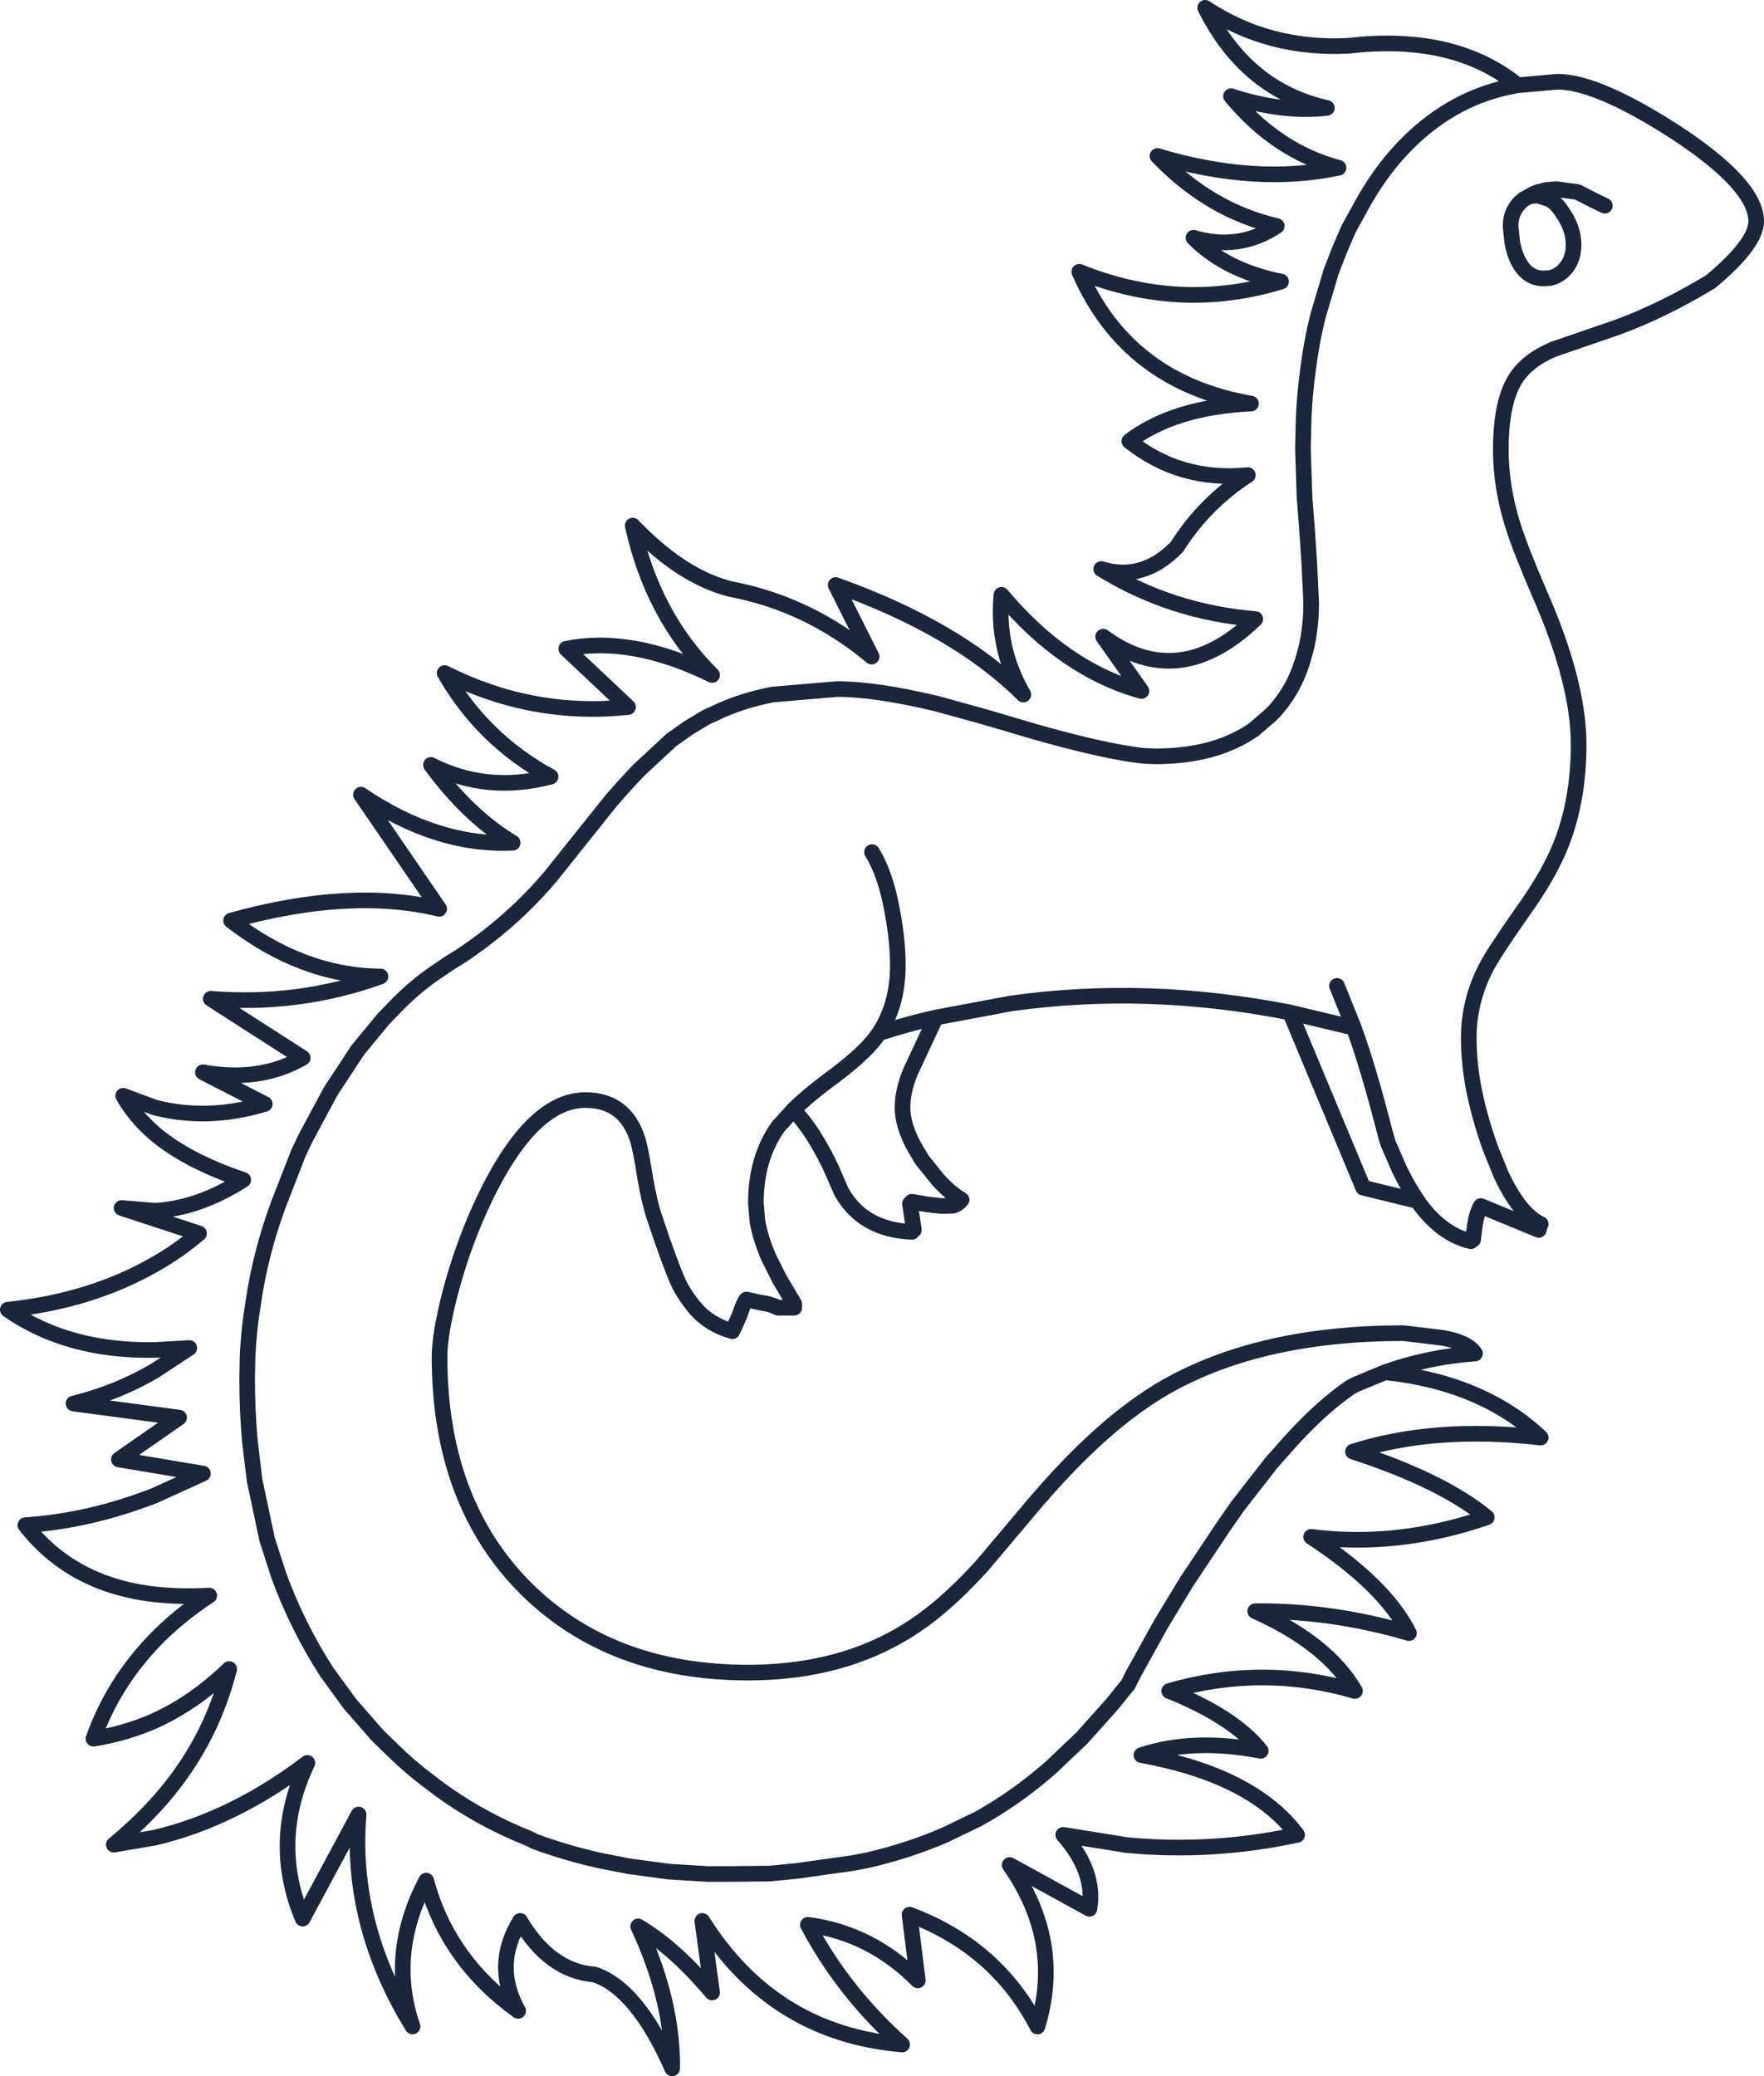 <?xml version="1.0" encoding="UTF-8" standalone="no"?>
<svg xmlns:xlink="http://www.w3.org/1999/xlink" height="265.45px" width="225.55px" xmlns="http://www.w3.org/2000/svg">
  <g transform="matrix(1.0, 0.0, 0.0, 1.0, 112.8, 132.75)">
    <path d="M58.15 -6.7 L60.3 -1.35 Q62.15 3.7 64.3 12.1 L64.65 13.35 66.15 16.8 Q67.25 19.05 68.45 20.8 L68.75 21.25 Q71.65 25.1 75.25 25.95 L75.4 25.75 75.55 25.75 75.8 23.75 Q76.05 22.3 76.55 21.45 L83.95 24.5 84.05 24.1 84.2 23.75 Q81.5 22.5 79.1 17.35 L77.75 14.0 Q76.2 9.65 75.5 5.7 75.0 2.7 75.0 -0.05 75.0 -4.75 77.2 -9.0 78.1 -10.8 82.0 -16.35 85.35 -21.05 86.85 -24.9 89.05 -30.55 89.05 -37.55 89.05 -45.5 84.05 -56.85 81.55 -62.65 80.65 -65.55 79.1 -70.45 79.1 -75.25 79.1 -81.15 80.85 -84.1 82.3 -86.6 85.85 -88.1 L93.85 -90.85 Q99.75 -93.0 105.95 -96.75 111.75 -101.6 111.75 -104.45 111.75 -109.1 101.35 -115.9 91.4 -122.3 86.35 -122.3 L81.25 -121.85 Q77.1 -121.15 73.5 -119.2 69.0 -116.75 65.35 -112.45 63.15 -109.85 61.3 -106.5 L59.65 -103.5 58.5 -100.85 57.4 -98.0 55.75 -92.45 Q54.9 -89.1 54.45 -85.5 54.05 -82.6 53.9 -79.55 L53.8 -75.65 53.8 -75.3 54.0 -69.2 54.3 -65.35 54.6 -60.9 54.85 -55.7 Q54.85 -51.85 53.9 -48.75 52.7 -44.4 49.75 -41.4 L47.55 -39.5 Q42.65 -36.05 34.95 -36.05 L33.55 -36.1 Q30.5 -36.4 25.35 -37.65 21.2 -38.65 15.8 -40.3 L12.35 -41.3 6.9 -42.8 Q-0.85 -44.65 -5.75 -44.65 L-14.0 -43.95 Q-18.15 -43.15 -21.5 -41.5 L-22.5 -41.05 -24.75 -39.7 -26.95 -38.15 -31.2 -34.2 -33.1 -32.15 -34.6 -30.45 -37.8 -26.45 -42.35 -20.75 Q-44.25 -18.5 -46.3 -16.55 -49.25 -13.75 -52.45 -11.5 -53.75 -10.55 -55.2 -9.7 L-57.2 -8.35 Q-59.6 -6.7 -61.85 -4.45 L-63.75 -2.5 -67.05 1.5 -70.5 6.75 -73.7 12.7 -74.65 14.7 -77.2 21.25 Q-79.5 27.5 -80.4 33.7 -81.0 37.3 -81.15 40.8 L-81.2 43.5 Q-81.2 47.6 -80.85 51.5 L-80.25 56.5 -78.65 64.05 -77.15 68.7 Q-74.75 75.25 -71.0 81.05 L-68.05 85.1 -64.6 89.05 -64.2 89.45 -62.45 91.15 Q-60.25 93.3 -57.75 95.15 -55.45 96.95 -52.95 98.45 -49.4 100.6 -45.55 102.15 -44.95 102.4 -44.4 102.7 -40.45 104.15 -36.25 105.1 L-32.45 105.85 -27.25 106.55 -22.35 106.85 -19.65 106.85 -14.4 106.8 -10.85 106.45 -3.75 105.45 -1.9 105.1 Q3.45 103.85 8.05 101.85 L9.8 101.0 12.1 99.9 Q17.05 97.2 21.6 93.2 L25.5 89.5 29.35 85.2 31.25 82.85 31.4 82.7 32.1 81.3 35.7 74.8 38.95 69.45 43.55 62.55 44.0 61.9 45.5 59.75 49.75 54.3 52.05 51.7 Q56.2 47.1 59.9 44.6 L60.45 44.3 64.3 42.7 Q69.75 40.75 75.8 40.3 74.85 38.85 71.65 38.3 L66.65 37.7 Q48.45 37.7 36.4 44.5 33.85 45.95 31.25 47.95 25.6 52.3 19.55 59.4 L12.8 67.4 Q8.9 71.7 5.35 74.3 -3.9 81.1 -17.15 81.1 -34.65 81.1 -45.5 70.4 -56.6 59.35 -56.6 40.7 -56.6 37.9 -55.25 32.6 -53.75 26.9 -51.4 21.7 -45.1 7.9 -37.95 7.9 -32.85 7.9 -31.25 13.0 -30.85 14.35 -30.3 17.9 -29.7 21.25 -29.1 22.95 L-28.1 25.9 Q-26.4 30.75 -25.7 31.95 -24.55 33.95 -23.15 35.3 -21.4 36.85 -19.15 37.45 L-18.25 35.45 Q-17.7 33.75 -17.35 33.4 L-15.55 33.8 Q-14.3 33.95 -13.3 34.45 L-11.25 34.45 -11.25 33.95 -13.15 30.75 -14.55 27.95 Q-15.55 25.6 -15.95 23.45 L-16.15 21.05 Q-16.15 15.3 -13.3 11.3 L-11.35 9.15 Q-9.7 7.5 -7.1 5.55 -2.45 2.15 -0.8 -0.1 L-0.4 -0.65 Q0.75 -2.4 1.35 -4.45 2.0 -6.7 2.0 -9.35 2.0 -12.35 1.35 -15.9 0.5 -20.9 -1.3 -23.8 M92.4 -106.45 L91.05 -107.1 88.9 -108.2 86.3 -108.55 Q84.2 -108.55 82.8 -107.7 L83.2 -107.7 83.85 -107.75 85.25 -107.3 Q86.2 -106.85 87.0 -105.55 88.4 -103.55 88.4 -101.45 88.4 -99.6 87.35 -98.4 86.6 -97.5 85.4 -97.2 L84.55 -97.15 Q82.4 -97.15 81.25 -99.55 80.75 -100.6 80.55 -101.85 L80.35 -103.85 Q80.35 -105.95 82.0 -107.25 L82.8 -107.7 M81.25 -121.85 Q73.15 -128.45 59.65 -126.9 49.45 -126.35 41.3 -131.75 46.55 -121.25 56.85 -118.95 51.2 -118.3 44.6 -120.45 50.45 -113.4 58.35 -111.3 47.75 -109.05 35.2 -112.8 41.85 -105.85 50.45 -103.85 45.65 -100.65 39.8 -102.35 43.95 -98.15 51.0 -96.75 38.1 -92.8 25.2 -98.0 31.35 -83.9 47.15 -81.15 37.35 -80.7 31.6 -76.35 38.1 -71.15 46.75 -72.0 41.2 -68.4 37.7 -62.85 33.35 -58.35 28.0 -60.0 36.9 -54.5 47.7 -53.6 37.95 -44.2 28.25 -51.35 L33.15 -44.4 Q23.25 -47.15 15.25 -56.7 14.6 -49.85 18.05 -43.95 9.5 -52.45 -5.95 -57.95 L-1.35 -48.8 Q-9.4 -55.55 -19.45 -57.45 -25.7 -59.05 -31.9 -65.55 -29.35 -54.0 -21.75 -46.45 -32.05 -51.5 -40.4 -49.8 L-32.5 -42.35 Q-44.75 -41.05 -55.95 -46.7 -51.1 -38.2 -42.4 -33.45 -50.55 -31.3 -57.7 -34.95 -52.95 -28.45 -47.25 -25.0 -56.95 -24.55 -66.65 -31.15 L-56.65 -16.55 Q-68.0 -19.3 -83.25 -15.05 -74.15 -8.0 -64.15 -7.9 -74.5 -4.15 -85.85 -5.05 L-74.1 2.5 Q-79.55 5.65 -86.85 4.35 L-78.95 8.4 Q-86.25 10.6 -93.0 8.85 L-97.05 7.35 Q-95.55 10.0 -93.0 12.2 -88.85 15.7 -81.7 18.1 -87.4 21.75 -93.0 22.05 L-97.25 21.7 -87.35 24.95 Q-90.0 27.2 -93.0 28.9 -101.2 33.6 -111.8 34.7 -104.1 40.05 -93.0 39.85 L-88.6 39.6 -93.0 42.5 Q-97.75 45.3 -103.4 46.7 L-89.9 48.5 -97.6 53.85 -86.85 55.65 -93.0 58.45 Q-101.3 61.7 -109.55 62.25 -103.6 69.9 -93.0 71.1 -89.75 71.45 -86.05 71.25 -90.0 73.85 -93.0 76.95 -98.35 82.5 -100.85 89.55 -96.75 88.9 -93.0 87.25 -87.95 84.95 -83.5 80.65 -86.0 90.55 -93.0 98.15 -95.4 100.75 -98.25 103.1 L-93.0 102.2 Q-83.0 99.85 -73.5 92.65 -78.25 102.65 -74.1 112.55 L-66.95 99.25 Q-68.1 113.25 -60.05 126.35 -63.25 117.05 -58.3 107.7 -55.6 117.85 -46.55 124.35 -49.8 118.55 -46.3 112.85 -42.5 119.25 -36.8 119.7 -31.35 121.5 -26.85 131.7 -26.75 123.1 -31.2 113.55 -26.5 116.35 -21.75 122.0 L-23.0 112.85 Q-13.95 127.25 2.55 128.65 -4.95 121.95 -9.5 113.35 -1.45 114.4 4.55 120.45 L3.5 112.05 Q14.6 116.2 19.85 126.35 23.15 115.5 16.3 105.7 L26.5 111.3 Q27.3 106.55 23.15 101.85 L31.25 103.15 Q42.1 104.2 53.05 101.85 47.4 94.25 33.15 91.65 39.8 89.45 48.4 91.1 45.0 86.8 36.7 83.45 48.6 80.0 60.45 83.45 56.95 77.4 47.7 73.25 57.45 73.15 67.35 76.05 64.3 69.95 54.85 63.75 66.0 65.15 77.3 61.25 71.6 56.55 60.2 52.85 70.65 49.5 84.2 51.05 76.7 44.0 64.3 42.7 M-0.4 -0.65 Q3.25 -1.85 6.85 -2.65 L16.45 -4.45 Q33.85 -6.9 52.15 -3.3 L60.3 -1.35 M52.15 -3.3 L61.5 19.1 68.45 20.8 M-11.35 9.15 Q-9.8 10.8 -8.55 12.85 -7.5 14.55 -6.6 16.45 L-5.2 19.65 Q-2.45 24.5 3.8 24.75 3.8 24.6 3.95 24.5 L4.05 24.5 3.55 21.15 3.75 21.05 3.8 20.9 5.85 21.25 7.65 21.45 9.05 21.4 Q9.65 21.25 10.15 20.65 8.65 19.75 7.15 18.1 L5.1 15.55 4.2 14.05 Q2.6 11.2 2.6 8.85 2.6 6.7 3.65 4.2 L6.85 -2.65" fill="none" stroke="#1b263a" stroke-linecap="round" stroke-linejoin="round" stroke-width="2.0"/>
  </g>
</svg>
